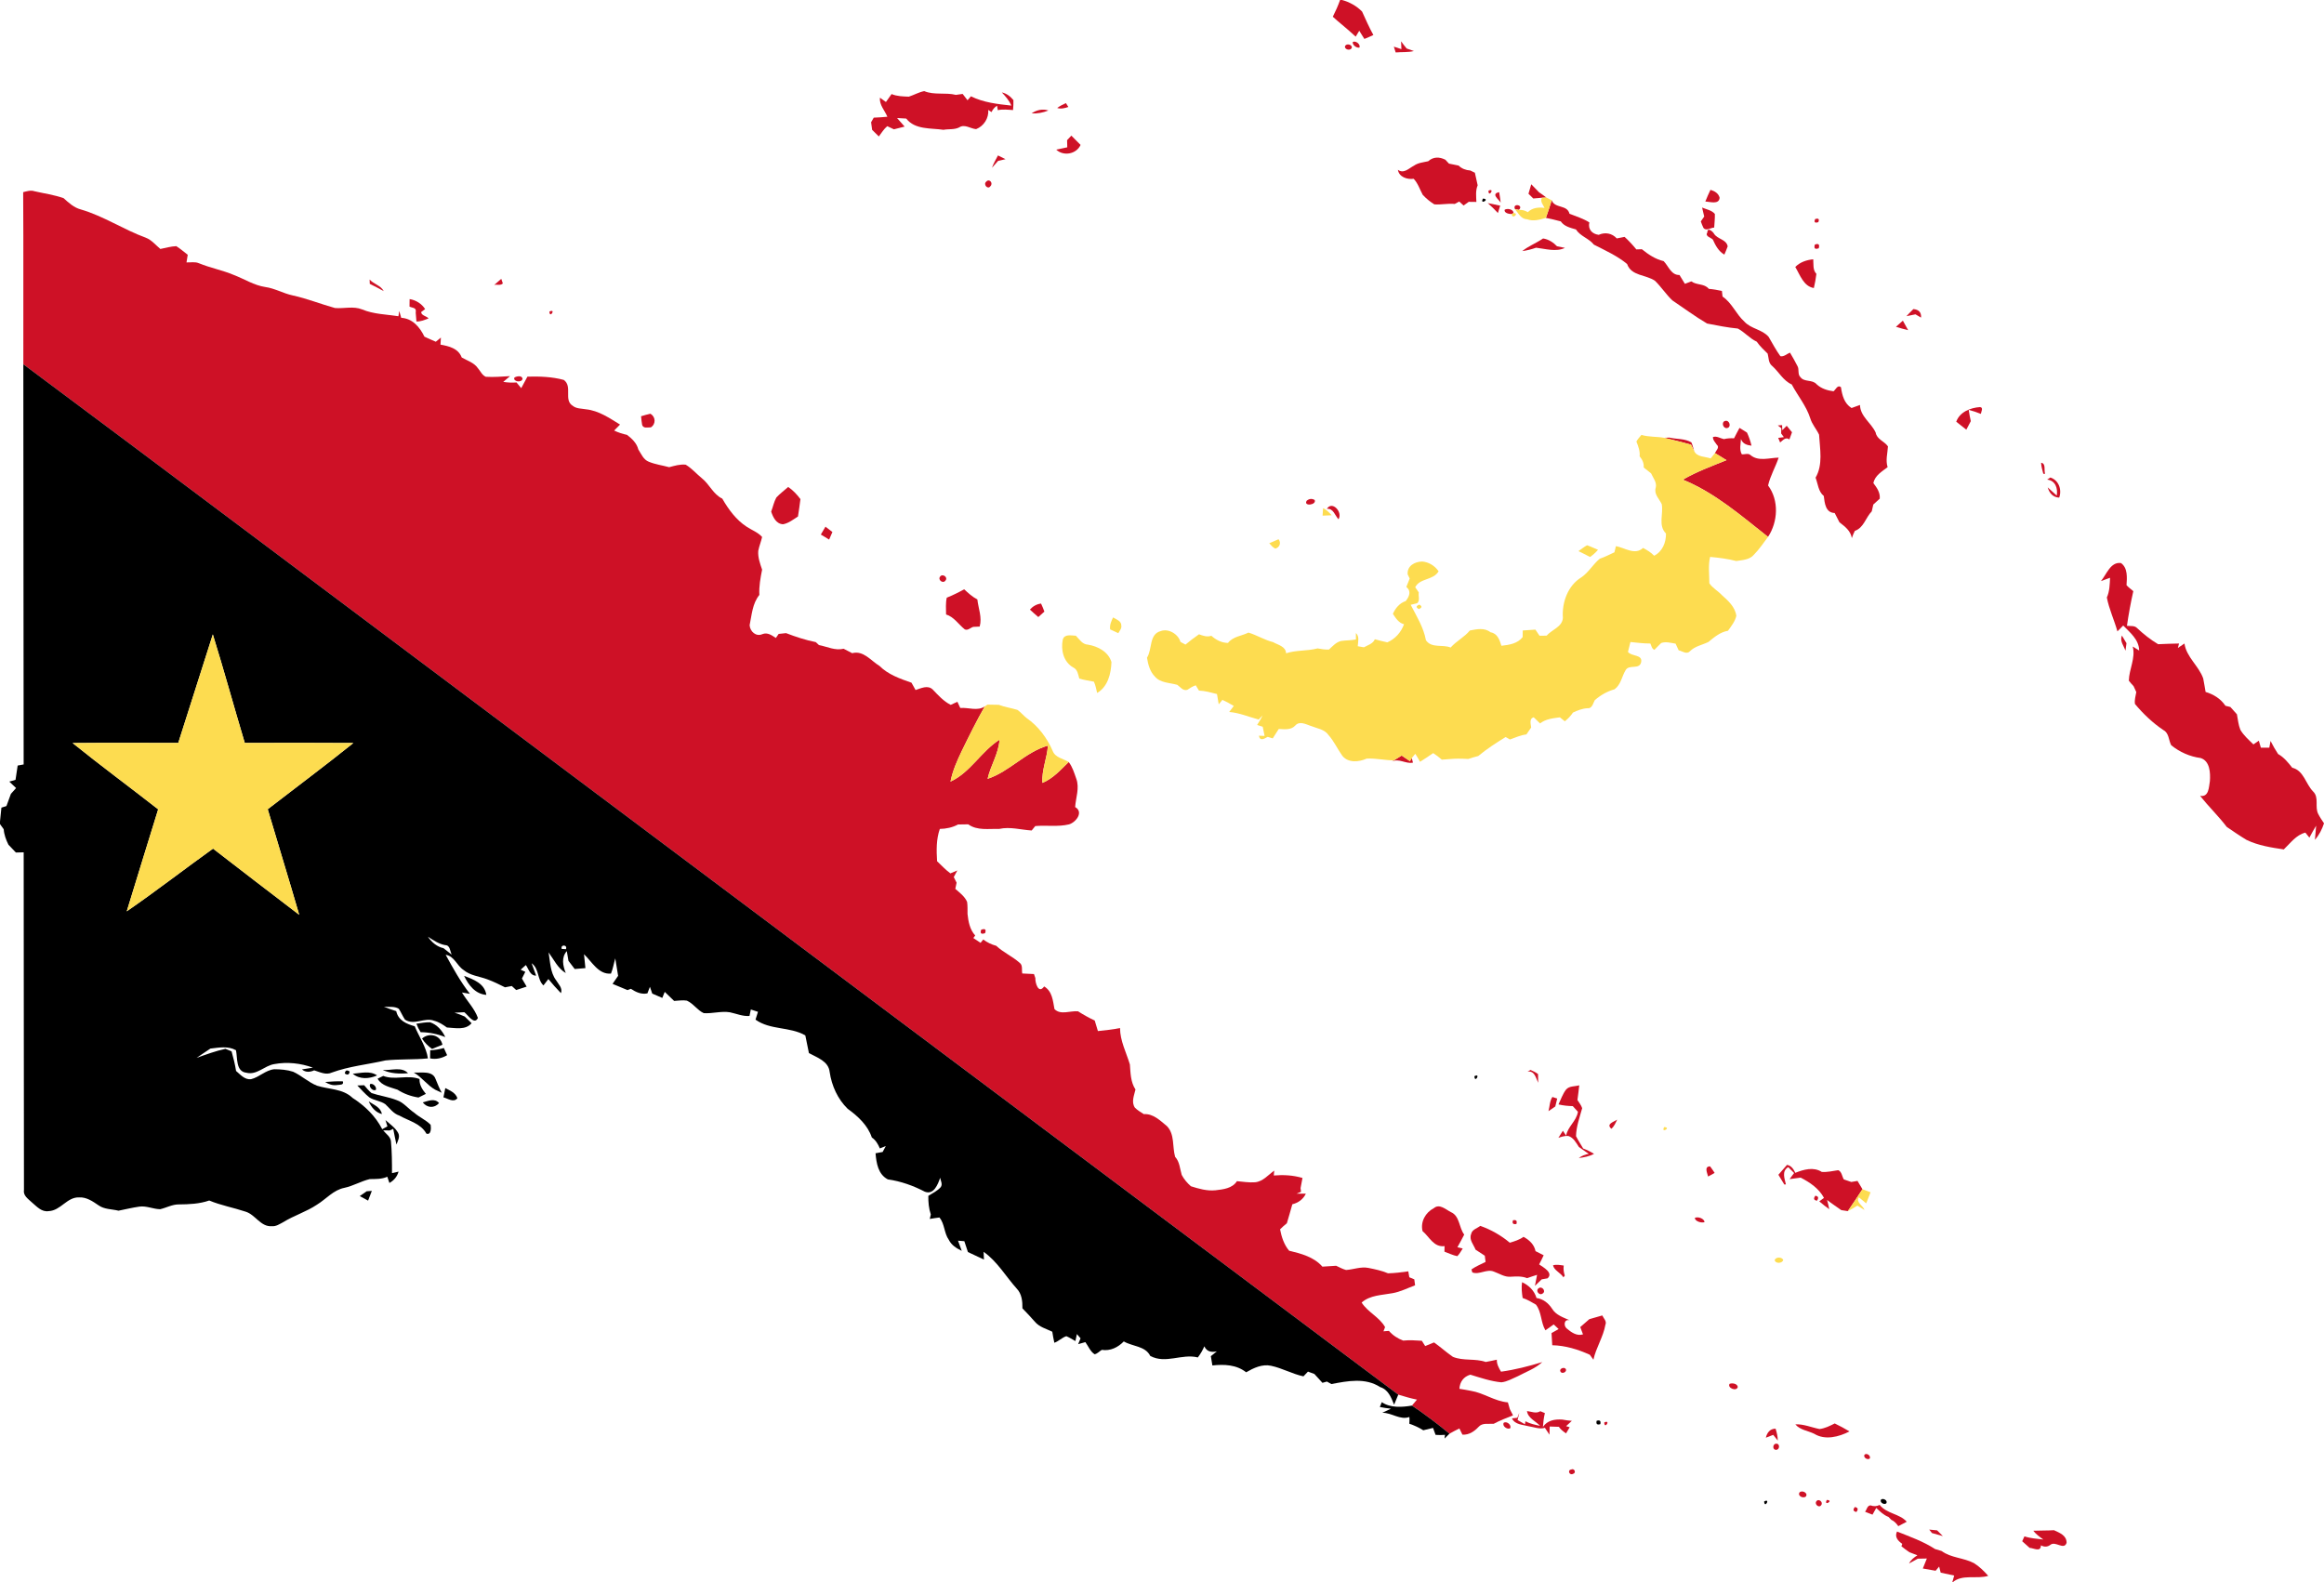 <?xml version="1.0" encoding="UTF-8" ?>
<!DOCTYPE svg PUBLIC "-//W3C//DTD SVG 1.1//EN" "http://www.w3.org/Graphics/SVG/1.1/DTD/svg11.dtd">
<svg width="1000pt" height="681pt" viewBox="0 0 1000 681" version="1.1" xmlns="http://www.w3.org/2000/svg">
<g id="#ce1126ff">
<path fill="#ce1126" opacity="1.00" d=" M 576.62 0.00 L 577.48 0.00 C 580.70 0.88 583.75 2.57 586.09 4.97 C 587.64 8.37 589.14 11.80 590.95 15.07 C 589.69 15.70 588.37 16.21 587.08 16.76 C 586.34 15.58 585.61 14.41 584.88 13.23 C 584.50 13.87 583.73 15.14 583.35 15.77 C 581.44 13.99 579.46 12.31 577.47 10.63 C 576.11 9.52 574.79 8.37 573.50 7.20 C 574.67 4.86 575.76 2.48 576.62 0.00 Z" />
<path fill="#ce1126" opacity="1.00" d=" M 582.09 18.07 C 583.37 17.37 585.51 19.09 584.98 20.47 C 583.76 20.77 581.84 19.37 582.09 18.07 Z" />
<path fill="#ce1126" opacity="1.00" d=" M 602.87 17.78 C 603.64 18.83 604.42 19.87 605.27 20.87 C 606.05 21.15 607.61 21.70 608.39 21.97 C 605.81 22.61 603.15 22.33 600.55 22.57 C 600.35 21.95 599.96 20.70 599.76 20.07 C 600.58 20.34 602.21 20.88 603.02 21.15 C 602.98 20.31 602.91 18.63 602.87 17.78 Z" />
<path fill="#ce1126" opacity="1.00" d=" M 578.71 20.11 C 578.94 18.62 581.53 18.92 581.70 20.31 C 581.54 21.90 578.80 21.61 578.71 20.11 Z" />
<path fill="#ce1126" opacity="1.00" d=" M 391.05 41.60 C 393.29 40.89 395.35 39.66 397.68 39.21 C 402.02 41.02 406.83 39.70 411.31 40.83 C 412.04 40.73 413.49 40.52 414.22 40.42 C 414.92 41.33 415.62 42.23 416.32 43.14 C 416.69 42.71 417.42 41.86 417.79 41.44 C 423.14 44.13 429.27 44.80 435.16 45.44 C 434.27 43.23 432.67 41.48 431.08 39.77 C 433.12 40.21 434.78 41.48 436.07 43.08 C 436.10 44.51 436.04 45.94 435.90 47.37 C 433.71 47.22 431.50 46.93 429.35 47.42 C 429.27 46.93 429.10 45.97 429.02 45.48 C 427.95 46.17 427.16 47.09 426.64 48.25 C 426.29 48.01 425.59 47.53 425.24 47.30 C 425.51 50.87 423.33 54.28 420.01 55.57 C 417.55 55.37 415.05 53.24 412.69 54.85 C 410.61 55.87 408.20 55.45 405.98 55.86 C 400.53 55.06 393.70 55.89 389.95 51.02 C 388.96 50.96 386.99 50.85 386.01 50.80 C 387.07 52.04 388.17 53.25 389.25 54.48 C 387.71 54.88 386.18 55.27 384.64 55.65 C 383.92 55.31 382.50 54.64 381.78 54.30 C 380.30 55.53 379.31 57.21 378.15 58.72 C 377.18 57.77 376.22 56.83 375.27 55.88 C 375.16 55.06 374.94 53.43 374.83 52.61 C 375.11 52.12 375.68 51.12 375.97 50.63 C 377.92 50.55 379.88 50.44 381.83 50.24 C 380.71 47.54 378.32 45.14 378.62 42.03 C 379.27 42.49 380.57 43.42 381.21 43.89 C 382.01 42.75 382.81 41.61 383.64 40.48 C 385.97 41.47 388.55 41.49 391.05 41.60 Z" />
<path fill="#ce1126" opacity="1.00" d=" M 454.90 46.47 C 456.05 45.61 457.34 44.97 458.65 44.37 C 458.92 44.79 459.45 45.62 459.71 46.03 C 458.15 46.57 456.53 46.98 454.90 46.47 Z" />
<path fill="#ce1126" opacity="1.00" d=" M 443.91 48.79 C 446.00 47.32 448.66 46.73 451.13 47.55 C 448.84 48.48 446.38 48.95 443.91 48.79 Z" />
<path fill="#ce1126" opacity="1.00" d=" M 459.16 60.32 C 459.61 59.84 460.53 58.86 460.99 58.37 C 462.28 59.72 463.62 61.04 464.96 62.36 C 463.18 66.35 457.62 67.35 454.49 64.40 C 456.05 64.03 457.65 63.70 459.24 63.39 C 459.22 62.62 459.18 61.09 459.16 60.32 Z" />
<path fill="#ce1126" opacity="1.00" d=" M 429.42 66.89 C 430.49 67.44 431.58 67.97 432.67 68.51 C 431.87 68.69 430.28 69.05 429.48 69.23 C 428.61 70.23 427.74 71.23 426.84 72.20 C 427.50 70.34 428.50 68.63 429.42 66.89 Z" />
<path fill="#ce1126" opacity="1.00" d=" M 614.54 69.39 C 616.75 67.40 619.36 67.45 621.92 68.73 C 622.31 69.15 623.09 69.99 623.48 70.41 C 624.86 70.67 626.24 70.95 627.63 71.25 C 628.99 72.60 630.75 73.24 632.66 73.37 C 633.15 73.61 634.14 74.09 634.63 74.33 C 635.00 76.14 635.41 77.95 635.83 79.75 C 634.86 82.03 635.19 84.51 635.28 86.90 C 634.46 86.89 632.81 86.87 631.98 86.86 C 631.43 87.25 630.32 88.04 629.77 88.44 C 629.30 88.01 628.37 87.16 627.90 86.73 C 627.41 86.99 626.44 87.51 625.95 87.77 C 623.01 87.45 620.08 88.19 617.17 87.94 C 615.33 86.80 613.64 85.41 612.18 83.82 C 610.92 81.50 610.15 78.89 608.29 76.94 C 605.49 77.32 602.00 76.20 601.50 73.07 C 604.05 74.92 606.22 72.42 608.41 71.30 C 610.20 70.02 612.45 69.87 614.54 69.39 Z" />
<path fill="#ce1126" opacity="1.00" d=" M 424.37 78.18 C 425.71 76.63 427.49 78.85 426.17 80.12 C 425.05 81.79 422.95 79.32 424.37 78.18 Z" />
<path fill="#ce1126" opacity="1.00" d=" M 657.69 83.38 C 658.06 82.01 658.46 80.65 658.89 79.30 C 660.00 80.43 661.10 81.59 662.22 82.73 C 663.29 83.45 664.34 84.20 665.37 85.00 C 664.90 85.02 663.95 85.07 663.48 85.09 C 662.55 85.17 660.69 85.33 659.76 85.41 C 659.05 84.74 658.36 84.07 657.69 83.38 Z" />
<path fill="#ce1126" opacity="1.00" d=" M 9.97 82.70 C 11.56 82.30 13.19 81.74 14.83 82.30 C 19.01 83.27 23.30 83.84 27.37 85.28 C 29.56 87.28 31.85 89.38 34.81 90.14 C 44.60 93.00 53.16 98.80 62.70 102.28 C 65.23 103.24 66.97 105.45 69.00 107.14 C 71.27 106.69 73.52 106.02 75.85 105.93 C 77.60 107.02 79.14 108.41 80.78 109.64 C 80.60 110.74 80.43 111.83 80.25 112.93 C 82.03 112.99 83.92 112.54 85.62 113.29 C 90.51 115.31 95.77 116.27 100.64 118.34 C 105.13 120.06 109.28 122.77 114.11 123.51 C 118.25 124.07 121.89 126.28 125.95 127.13 C 132.14 128.48 138.04 130.87 144.13 132.55 C 148.00 132.88 152.05 131.64 155.79 133.15 C 160.75 135.22 166.20 135.28 171.44 136.09 C 171.53 135.52 171.70 134.38 171.79 133.81 C 172.08 134.79 172.36 135.78 172.64 136.77 C 177.49 137.02 180.67 140.82 182.63 144.88 C 184.24 145.64 185.87 146.37 187.52 147.06 C 188.25 146.46 188.98 145.86 189.71 145.27 C 189.67 146.03 189.59 147.55 189.54 148.31 C 193.19 148.96 197.23 149.93 198.67 153.83 C 201.02 155.23 203.94 156.01 205.57 158.37 C 206.70 159.63 207.41 161.47 209.06 162.15 C 212.53 162.36 216.01 162.05 219.47 161.87 C 218.74 162.48 217.27 163.72 216.54 164.34 C 218.42 164.65 220.34 164.72 222.25 164.59 C 222.93 165.40 223.60 166.22 224.28 167.04 C 225.17 165.38 226.07 163.74 226.95 162.08 C 232.18 161.95 237.51 162.11 242.58 163.49 C 246.51 166.27 242.39 172.14 246.44 174.63 C 248.04 175.94 250.23 175.78 252.16 176.14 C 257.62 176.70 262.24 179.92 266.80 182.71 C 266.16 183.35 264.90 184.64 264.26 185.28 C 266.02 186.14 267.89 186.72 269.80 187.14 C 271.96 188.79 273.99 190.71 274.68 193.45 C 275.94 195.34 276.85 197.80 279.14 198.69 C 281.95 199.87 285.01 200.25 287.94 201.05 C 290.25 200.44 292.62 199.71 295.05 199.97 C 297.68 201.54 299.70 203.93 302.07 205.87 C 305.31 208.46 306.91 212.74 310.79 214.58 C 313.47 219.23 316.75 223.73 321.31 226.69 C 323.52 228.15 326.13 229.06 327.93 231.08 C 327.49 233.11 326.65 235.03 326.27 237.08 C 326.06 239.87 327.05 242.55 327.93 245.15 C 327.22 248.73 326.54 252.36 326.75 256.02 C 323.73 259.75 323.50 264.56 322.56 269.05 C 322.74 271.76 325.31 274.13 328.06 272.89 C 330.24 272.02 332.11 273.39 333.84 274.55 C 334.14 274.11 334.75 273.24 335.05 272.80 C 335.85 272.71 337.44 272.54 338.24 272.46 C 342.39 274.06 346.65 275.46 351.02 276.33 C 351.36 276.65 352.03 277.28 352.37 277.59 C 355.89 278.27 359.35 280.08 363.00 279.18 C 364.23 279.81 365.45 280.45 366.68 281.09 C 371.52 279.79 374.74 284.34 378.44 286.58 C 382.22 290.34 387.29 292.07 392.21 293.80 C 392.78 294.85 393.36 295.90 393.96 296.95 C 396.31 296.21 399.17 294.67 401.33 296.72 C 403.70 299.18 405.98 301.78 409.09 303.33 C 410.04 302.88 411.00 302.44 411.96 302.00 C 412.37 302.89 412.78 303.78 413.20 304.68 C 416.68 304.37 420.70 306.16 423.77 303.97 C 420.22 310.15 417.08 316.56 413.95 322.96 C 411.87 327.25 409.92 331.65 408.99 336.35 C 417.58 332.39 422.20 323.33 430.09 318.32 C 429.72 324.31 426.24 329.40 424.96 335.16 C 434.46 332.01 441.22 323.62 450.92 320.86 C 450.56 326.29 448.18 331.41 448.54 336.91 C 453.10 335.04 456.39 331.28 459.85 327.93 C 461.49 330.04 462.24 332.65 463.12 335.14 C 464.59 339.11 462.89 343.28 462.63 347.31 C 466.42 349.47 462.97 353.88 460.00 354.76 C 455.25 355.92 450.30 355.05 445.47 355.49 C 445.08 355.96 444.31 356.91 443.92 357.39 C 439.25 357.10 434.61 355.68 429.94 356.72 C 425.51 356.58 420.46 357.54 416.63 354.74 C 415.16 354.75 413.70 354.77 412.24 354.81 C 409.82 356.11 407.13 356.67 404.40 356.72 C 402.83 361.19 402.94 365.95 403.22 370.62 C 405.10 372.39 406.85 374.32 408.95 375.85 C 409.70 375.53 411.19 374.91 411.93 374.59 C 411.55 375.30 410.78 376.73 410.40 377.44 C 410.80 378.24 411.21 379.04 411.62 379.85 C 411.48 380.52 411.20 381.84 411.06 382.51 C 412.94 384.17 415.13 385.74 416.14 388.14 C 416.39 389.85 416.29 391.58 416.32 393.31 C 416.67 396.63 417.30 400.01 419.62 402.58 C 419.42 402.85 419.02 403.40 418.82 403.67 C 419.86 404.35 420.89 405.04 421.93 405.74 C 422.22 405.38 422.80 404.66 423.09 404.30 C 424.75 405.57 426.63 406.47 428.66 407.01 C 431.71 409.87 435.63 411.57 438.76 414.34 C 440.19 415.41 439.55 417.40 439.87 418.93 C 441.54 419.01 443.23 419.09 444.91 419.17 C 445.06 419.61 445.36 420.49 445.51 420.93 C 445.40 422.98 446.85 427.94 449.29 424.50 C 452.81 426.61 453.04 430.62 453.73 434.24 C 456.33 436.96 460.56 434.88 463.87 435.21 C 466.18 436.67 468.56 438.02 471.05 439.17 C 471.48 440.69 471.93 442.20 472.42 443.71 C 475.60 443.34 478.80 443.09 481.94 442.40 C 481.97 447.94 484.62 452.90 486.18 458.08 C 486.48 461.78 486.46 465.62 488.59 468.86 C 488.02 471.39 486.70 474.23 488.33 476.66 C 489.44 477.80 490.84 478.60 492.18 479.46 C 496.28 479.18 499.23 482.27 502.16 484.65 C 505.54 488.20 504.39 493.47 505.65 497.84 C 507.62 499.98 507.69 502.97 508.49 505.62 C 509.46 507.46 510.85 509.11 512.44 510.49 C 515.81 511.58 519.38 512.58 522.97 512.23 C 526.35 511.83 530.23 511.45 532.25 508.31 C 534.84 508.52 537.43 508.99 540.04 508.78 C 543.43 508.47 545.69 505.62 548.29 503.76 L 548.11 505.86 C 552.26 505.51 556.43 505.73 560.45 506.93 C 560.14 508.37 559.87 509.83 559.62 511.29 C 559.67 511.69 559.77 512.49 559.82 512.89 C 559.34 513.09 558.38 513.48 557.90 513.67 C 558.90 513.68 560.90 513.68 561.90 513.68 C 560.75 516.11 558.65 517.62 556.08 518.25 C 555.28 520.96 554.58 523.71 553.73 526.41 C 552.73 527.25 551.72 528.08 550.81 529.02 C 551.42 532.28 552.52 535.68 554.71 538.24 C 559.88 539.47 565.37 540.92 569.02 545.09 C 570.98 544.95 572.95 544.83 574.93 544.71 C 576.32 545.36 577.69 546.12 579.20 546.53 C 582.39 546.32 585.55 545.00 588.78 545.63 C 591.65 546.21 594.55 546.80 597.26 547.96 C 600.18 547.89 603.08 547.53 605.98 547.11 C 606.09 547.74 606.31 549.02 606.42 549.66 C 606.95 549.88 608.03 550.33 608.56 550.56 C 608.66 551.40 608.78 552.25 608.90 553.11 C 605.67 554.32 602.55 555.94 599.13 556.52 C 594.60 557.38 589.57 557.30 585.90 560.54 C 588.58 564.75 593.52 566.74 595.99 571.12 C 595.82 571.57 595.46 572.47 595.29 572.92 C 595.88 572.87 597.05 572.78 597.64 572.73 C 599.29 574.64 601.42 576.04 603.79 576.91 C 606.46 576.64 609.14 576.81 611.81 576.99 C 612.17 577.56 612.88 578.69 613.24 579.26 C 614.51 578.74 615.78 578.21 617.06 577.70 C 619.84 579.67 622.36 581.99 625.18 583.91 C 629.68 585.76 634.72 584.50 639.29 586.11 C 640.89 585.83 642.48 585.48 644.08 585.13 C 643.99 587.05 644.94 588.70 645.88 590.29 C 651.94 589.45 657.81 587.95 663.64 586.16 C 660.63 588.95 656.70 590.33 653.14 592.23 C 650.82 593.22 648.56 594.60 646.02 594.87 C 641.44 594.43 637.04 592.91 632.67 591.58 C 629.77 592.43 628.15 594.68 627.97 597.66 C 629.61 597.93 631.27 598.19 632.91 598.53 C 638.46 599.43 643.16 603.03 648.83 603.50 C 649.10 604.47 649.38 605.44 649.67 606.42 C 650.14 607.29 650.60 608.18 651.04 609.09 C 648.24 610.21 645.41 611.27 642.75 612.71 C 640.55 612.90 637.85 612.16 636.22 614.05 C 634.35 616.02 632.11 617.56 629.27 617.39 C 628.94 616.73 628.29 615.39 627.97 614.73 C 626.52 615.45 625.08 616.16 623.70 616.97 C 618.49 612.71 613.14 608.62 607.55 604.88 C 608.25 604.00 608.98 603.15 609.71 602.31 C 606.98 601.78 604.33 600.97 601.67 600.17 C 468.10 500.14 334.64 399.97 201.11 299.88 C 137.40 252.20 73.86 204.29 10.04 156.75 C 9.98 132.07 10.14 107.39 9.97 82.70 M 447.85 426.33 C 448.51 426.93 448.51 426.93 447.85 426.33 Z" />
<path fill="#ce1126" opacity="1.00" d=" M 640.48 82.05 C 643.51 80.69 640.42 85.39 640.48 82.05 Z" />
<path fill="#ce1126" opacity="1.00" d=" M 733.79 86.74 C 734.46 85.03 735.20 83.35 736.00 81.69 C 737.76 82.21 739.50 83.19 739.95 85.13 C 739.64 88.18 735.78 86.77 733.79 86.74 Z" />
<path fill="#ce1126" opacity="1.00" d=" M 645.74 87.18 C 644.76 85.67 641.45 83.41 645.07 82.70 C 645.32 84.18 645.56 85.68 645.74 87.18 Z" />
<path fill="#ce1126" opacity="1.00" d=" M 667.68 86.19 C 669.04 89.84 674.37 87.95 675.34 91.99 C 678.23 93.13 681.24 94.04 683.88 95.71 C 683.21 98.72 685.06 100.68 687.91 101.06 C 690.64 99.82 693.64 100.35 695.68 102.60 C 696.80 102.38 697.91 102.16 699.05 101.94 C 700.87 103.60 702.54 105.42 704.11 107.33 C 704.70 107.31 705.89 107.27 706.48 107.25 C 709.26 109.50 712.30 111.55 715.84 112.37 C 717.99 114.53 719.06 118.44 722.67 118.34 C 723.43 119.61 724.21 120.87 725.00 122.14 C 725.91 121.78 726.83 121.43 727.77 121.09 C 730.05 122.80 733.41 121.94 735.27 124.30 C 737.17 124.46 739.05 124.80 740.92 125.20 C 740.99 125.80 741.13 127.01 741.20 127.62 C 745.29 130.37 747.01 135.20 750.62 138.43 C 753.46 141.55 758.28 141.74 761.03 144.97 C 762.67 147.76 764.18 150.65 766.08 153.28 C 767.62 153.62 768.87 152.27 770.22 151.75 C 771.33 153.64 772.44 155.54 773.42 157.51 C 774.30 158.97 773.38 161.06 774.71 162.29 C 776.37 164.57 779.81 163.21 781.64 165.33 C 783.63 167.22 786.26 168.03 788.94 168.39 C 789.92 167.67 790.68 165.43 792.15 166.62 C 792.66 170.08 793.53 173.60 796.70 175.59 C 797.89 175.15 799.13 174.71 800.34 174.27 C 800.45 179.24 805.17 181.93 807.09 186.16 C 807.59 189.09 810.84 189.88 812.37 192.09 C 812.21 195.08 811.28 198.07 812.23 201.03 C 809.81 202.91 806.73 204.62 806.11 207.91 C 807.61 209.90 809.09 211.95 808.84 214.60 C 807.90 215.43 806.98 216.27 806.07 217.12 C 805.84 218.10 805.62 219.08 805.40 220.06 C 802.76 222.74 802.03 227.06 798.13 228.46 C 797.62 229.46 797.17 230.50 796.83 231.57 C 796.33 228.42 793.85 226.57 791.51 224.78 C 790.84 223.43 790.15 222.09 789.45 220.77 C 785.48 220.64 785.14 216.49 784.76 213.44 C 782.38 211.51 782.26 208.23 781.23 205.56 C 784.50 199.94 783.09 193.17 782.73 187.04 C 781.58 184.62 779.69 182.58 778.93 179.97 C 777.22 174.65 773.57 170.33 770.98 165.45 C 767.30 163.82 765.44 160.03 762.53 157.46 C 760.89 156.18 761.10 153.99 760.61 152.18 C 758.94 150.56 757.25 148.96 755.92 147.04 C 752.88 145.65 750.72 142.96 747.78 141.39 C 743.33 140.97 738.93 140.08 734.55 139.23 C 729.38 136.21 724.58 132.60 719.61 129.27 C 716.87 126.69 714.82 123.45 712.12 120.83 C 708.27 118.17 701.90 118.79 700.13 113.61 C 695.90 110.09 690.72 107.78 685.83 105.27 C 683.68 102.55 679.99 101.69 678.11 98.73 C 675.70 98.02 673.12 97.47 671.59 95.27 C 669.47 94.71 667.34 94.18 665.19 93.76 C 666.07 91.25 666.92 88.74 667.68 86.19 Z" />
<path fill="#ce1126" opacity="1.00" d=" M 640.16 87.40 C 641.95 87.73 643.72 88.12 645.52 88.50 C 645.19 89.56 644.85 90.61 644.54 91.67 C 643.16 90.16 641.69 88.74 640.16 87.40 Z" />
<path fill="#ce1126" opacity="1.00" d=" M 651.91 90.03 C 650.56 87.29 655.86 88.09 653.58 90.31 C 653.17 90.24 652.33 90.10 651.91 90.03 Z" />
<path fill="#ce1126" opacity="1.00" d=" M 647.44 90.27 C 648.58 89.52 651.29 90.05 651.24 91.66 L 650.56 92.07 C 649.48 92.19 647.11 91.71 647.44 90.27 Z" />
<path fill="#ce1126" opacity="1.00" d=" M 732.40 89.32 C 734.25 90.12 736.52 90.43 737.89 92.07 C 737.95 94.03 737.71 95.98 737.61 97.93 C 736.09 97.96 734.12 99.59 732.97 98.05 C 732.54 97.14 732.16 96.22 731.85 95.28 C 732.21 94.76 732.94 93.72 733.31 93.19 C 733.08 92.23 732.63 90.29 732.40 89.32 Z" />
<path fill="#ce1126" opacity="1.00" d=" M 781.04 94.28 C 782.49 93.81 782.95 94.25 782.41 95.60 C 780.93 96.09 780.48 95.65 781.04 94.28 Z" />
<path fill="#ce1126" opacity="1.00" d=" M 734.67 100.02 C 734.64 97.58 737.05 99.66 737.52 100.57 C 739.00 102.98 742.85 102.96 743.41 106.02 C 742.97 107.22 742.49 108.40 741.98 109.57 C 739.48 108.15 738.15 105.61 737.02 103.09 C 736.14 102.18 733.53 101.74 734.67 100.02 Z" />
<path fill="#ce1126" opacity="1.00" d=" M 655.02 108.05 C 657.75 105.86 661.09 104.60 663.98 102.62 C 666.32 102.97 668.34 104.30 669.97 105.97 C 670.82 106.15 672.54 106.50 673.39 106.67 C 669.58 108.53 664.98 107.06 660.96 106.60 C 659.03 107.28 657.05 107.80 655.02 108.05 Z" />
<path fill="#ce1126" opacity="1.00" d=" M 780.93 105.24 C 782.51 104.66 783.07 105.20 782.59 106.84 C 780.97 107.43 780.42 106.90 780.93 105.24 Z" />
<path fill="#ce1126" opacity="1.00" d=" M 783.26 111.26 C 783.77 111.86 783.77 111.86 783.26 111.26 Z" />
<path fill="#ce1126" opacity="1.00" d=" M 772.49 114.89 C 774.54 112.79 777.35 111.87 780.22 111.58 C 780.41 113.70 779.94 116.15 781.58 117.85 C 781.32 119.90 780.98 121.94 780.49 123.95 C 776.07 123.26 774.53 118.26 772.49 114.89 Z" />
<path fill="#ce1126" opacity="1.00" d=" M 159.05 120.29 C 160.84 122.29 163.80 122.78 165.13 125.28 C 163.13 124.22 161.16 123.12 159.11 122.16 C 159.10 121.69 159.06 120.75 159.05 120.29 Z" />
<path fill="#ce1126" opacity="1.00" d=" M 212.66 122.62 C 213.65 121.73 214.67 120.86 215.69 120.00 C 215.86 120.50 216.20 121.48 216.37 121.97 C 215.42 122.99 213.84 122.33 212.66 122.62 Z" />
<path fill="#ce1126" opacity="1.00" d=" M 176.25 128.71 C 178.93 129.10 181.53 130.77 182.93 133.02 C 182.50 133.34 181.64 133.98 181.21 134.30 C 181.32 135.85 183.54 135.98 184.41 137.03 C 182.73 137.68 181.03 138.42 179.19 138.36 C 179.11 137.08 178.99 135.84 178.88 134.58 L 178.93 133.91 C 179.07 132.33 177.21 132.48 176.21 131.94 C 176.22 131.13 176.24 129.52 176.25 128.71 Z" />
<path fill="#ce1126" opacity="1.00" d=" M 823.31 133.01 C 825.53 133.18 826.82 134.37 826.61 136.68 C 825.80 136.21 825.00 135.74 824.21 135.27 C 823.24 135.47 821.30 135.87 820.32 136.07 C 821.28 135.02 822.29 134.02 823.31 133.01 Z" />
<path fill="#ce1126" opacity="1.00" d=" M 236.42 134.06 C 239.48 132.65 236.44 137.36 236.42 134.06 Z" />
<path fill="#ce1126" opacity="1.00" d=" M 815.81 140.64 C 816.78 139.74 817.77 138.86 818.79 137.99 C 819.55 139.34 820.31 140.70 821.05 142.08 C 819.27 141.65 817.53 141.18 815.81 140.64 Z" />
<path fill="#ce1126" opacity="1.00" d=" M 221.35 162.47 C 222.30 161.89 224.52 161.44 224.85 162.93 C 224.67 164.89 220.56 164.24 221.35 162.47 Z" />
<path fill="#ce1126" opacity="1.00" d=" M 841.75 181.48 C 843.29 177.24 847.90 175.46 852.00 175.18 C 853.57 175.37 852.47 177.21 852.34 178.11 C 850.64 177.40 848.88 176.84 847.12 176.39 C 847.35 178.02 847.65 179.63 848.02 181.24 C 847.40 182.48 846.73 183.69 846.09 184.91 C 844.62 183.78 843.19 182.62 841.75 181.48 Z" />
<path fill="#ce1126" opacity="1.00" d=" M 275.85 179.13 C 277.19 178.75 278.51 178.31 279.88 178.04 C 282.14 179.37 282.31 182.46 280.06 183.91 C 278.75 183.88 276.84 184.51 276.31 182.86 C 276.10 181.62 275.95 180.38 275.85 179.13 Z" />
<path fill="#ce1126" opacity="1.00" d=" M 742.32 181.14 C 744.18 180.59 745.16 183.85 743.14 184.22 C 741.42 184.52 740.53 181.60 742.32 181.14 Z" />
<path fill="#ce1126" opacity="1.00" d=" M 764.98 183.07 C 765.45 183.04 766.37 182.98 766.83 182.95 L 766.91 185.13 C 767.39 184.66 768.34 183.71 768.81 183.23 C 769.56 184.16 770.32 185.09 771.09 186.02 C 770.71 187.05 770.33 188.08 769.96 189.11 C 768.32 187.86 767.10 189.57 765.97 190.41 C 765.76 189.92 765.35 188.93 765.15 188.44 C 765.76 188.36 766.98 188.20 767.58 188.12 L 766.41 186.53 C 766.43 185.97 766.48 184.85 766.50 184.29 C 766.12 183.99 765.36 183.38 764.98 183.07 Z" />
<path fill="#ce1126" opacity="1.00" d=" M 746.15 188.62 C 746.92 187.12 747.68 185.61 748.50 184.14 C 749.56 184.81 750.63 185.49 751.72 186.16 C 752.54 187.98 753.22 189.85 753.66 191.80 C 751.67 191.57 749.83 190.97 749.13 188.92 C 749.01 191.10 748.35 193.46 749.48 195.49 C 750.70 195.66 752.15 194.89 753.19 195.81 C 756.60 198.73 761.32 197.01 765.34 196.94 C 763.98 201.00 761.75 204.72 760.79 208.92 C 765.57 215.35 765.05 224.54 760.77 231.05 C 749.22 221.96 737.87 212.02 724.11 206.42 C 730.06 202.96 736.53 200.61 742.89 198.03 C 741.26 196.96 739.58 195.99 737.92 194.99 C 738.39 193.90 740.10 192.50 738.72 191.38 C 738.03 190.34 737.03 189.42 737.07 188.08 C 738.67 187.50 740.24 188.67 741.80 188.97 C 743.22 188.62 744.68 188.54 746.15 188.62 Z" />
<path fill="#ce1126" opacity="1.00" d=" M 716.03 188.40 C 716.61 188.38 717.79 188.34 718.37 188.32 C 721.49 189.06 724.91 188.65 727.80 190.39 C 728.33 191.56 728.57 192.82 728.98 194.04 C 728.51 193.15 728.06 192.26 727.63 191.36 C 723.78 190.29 719.91 189.31 716.03 188.40 Z" />
<path fill="#ce1126" opacity="1.00" d=" M 878.27 199.14 C 880.49 199.45 879.39 202.38 880.00 203.90 L 879.22 203.89 C 878.80 202.32 878.35 200.76 878.27 199.14 Z" />
<path fill="#ce1126" opacity="1.00" d=" M 882.26 205.49 C 885.88 206.64 887.29 210.73 886.06 214.15 C 883.37 214.04 881.81 212.17 881.11 209.74 C 882.43 210.89 883.67 212.12 885.00 213.27 C 885.54 210.16 884.44 206.78 880.88 206.40 C 881.22 206.17 881.92 205.72 882.26 205.49 Z" />
<path fill="#ce1126" opacity="1.00" d=" M 334.05 214.11 C 335.60 212.43 337.45 211.07 339.16 209.56 C 341.22 210.97 342.94 212.79 344.42 214.80 C 344.09 217.29 343.77 219.79 343.36 222.27 C 341.33 223.56 339.37 225.16 336.95 225.61 C 333.97 225.48 332.65 222.60 331.83 220.17 C 332.60 218.16 333.01 215.99 334.05 214.11 Z" />
<path fill="#ce1126" opacity="1.00" d=" M 562.25 215.50 C 563.33 214.59 564.47 214.47 565.68 215.15 C 566.69 217.33 560.72 218.07 562.25 215.50 Z" />
<path fill="#ce1126" opacity="1.00" d=" M 570.95 218.97 C 573.23 215.33 577.86 220.37 575.95 223.46 C 574.39 221.86 573.78 218.68 570.95 218.97 Z" />
<path fill="#ce1126" opacity="1.00" d=" M 353.20 230.04 C 353.86 228.91 354.52 227.78 355.19 226.65 C 356.17 227.43 357.17 228.20 358.18 228.95 C 357.70 230.03 357.23 231.11 356.77 232.20 C 355.59 231.45 354.40 230.73 353.20 230.04 Z" />
<path fill="#ce1126" opacity="1.00" d=" M 904.03 250.06 C 906.41 247.22 908.16 241.66 912.65 242.31 C 915.61 244.39 915.24 248.61 915.03 251.83 C 915.89 252.80 916.96 253.55 917.95 254.40 C 916.83 259.34 915.93 264.31 915.21 269.32 C 916.65 269.51 918.49 269.09 919.61 270.33 C 922.39 272.91 925.35 275.29 928.63 277.23 C 931.62 277.08 934.61 277.00 937.62 276.93 C 937.49 277.41 937.25 278.35 937.13 278.83 C 938.06 278.19 939.00 277.55 939.96 276.93 C 940.76 282.75 946.13 286.56 948.02 291.95 C 948.42 293.88 948.70 295.83 949.05 297.77 C 952.48 298.80 955.57 300.70 957.59 303.73 C 958.12 303.86 959.18 304.11 959.71 304.24 C 960.63 305.29 961.58 306.34 962.53 307.39 C 962.96 309.62 963.15 311.94 964.01 314.06 C 965.44 316.50 967.62 318.39 969.63 320.35 C 970.21 319.95 971.37 319.15 971.95 318.75 C 972.18 319.50 972.62 321.01 972.84 321.77 C 973.75 321.77 975.56 321.77 976.46 321.77 C 976.63 320.80 976.81 319.83 977.00 318.86 C 977.97 320.80 979.05 322.68 980.25 324.49 C 982.77 325.89 984.57 328.15 986.33 330.38 C 991.32 331.59 992.09 337.37 995.34 340.64 C 998.01 343.22 995.91 347.28 997.53 350.31 C 998.23 351.71 999.13 352.99 1000.00 354.30 L 1000.00 354.33 C 999.14 356.91 997.91 359.36 996.09 361.40 C 996.23 359.37 996.44 357.35 996.62 355.33 C 995.58 357.01 994.64 358.73 993.71 360.46 C 993.27 359.92 992.41 358.85 991.98 358.31 C 987.95 359.32 985.55 362.87 982.69 365.54 C 977.24 364.73 971.63 363.86 966.63 361.42 C 963.73 359.67 960.93 357.75 958.15 355.85 C 954.59 351.17 950.33 347.08 946.68 342.49 C 950.53 343.12 950.43 338.73 950.90 336.13 C 951.15 332.61 950.94 327.48 946.91 326.21 C 942.27 325.60 937.89 323.64 934.26 320.71 C 933.12 318.56 933.33 315.50 930.95 314.22 C 926.31 311.12 922.23 307.22 918.66 302.95 C 918.38 301.22 918.96 299.51 919.23 297.82 C 918.83 296.96 918.44 296.12 918.06 295.27 C 917.33 294.52 916.65 293.74 916.02 292.92 C 916.13 287.97 919.00 283.18 917.70 278.23 C 918.61 278.80 919.53 279.37 920.47 279.94 C 920.37 275.23 916.59 272.27 913.60 269.19 C 912.77 270.03 911.92 270.87 911.11 271.71 C 909.74 266.80 907.52 262.15 906.56 257.12 C 907.77 254.45 907.80 251.50 907.94 248.64 C 906.62 249.10 905.33 249.59 904.03 250.06 Z" />
<path fill="#ce1126" opacity="1.00" d=" M 404.51 248.15 C 405.52 246.66 408.07 248.40 406.82 249.84 C 405.79 251.34 403.43 249.55 404.51 248.15 Z" />
<path fill="#ce1126" opacity="1.00" d=" M 407.38 257.21 C 409.96 256.17 412.45 254.95 414.88 253.60 C 416.63 255.23 418.41 256.86 420.55 257.96 C 420.98 261.87 422.66 265.65 421.55 269.64 C 420.86 269.67 419.48 269.74 418.78 269.77 C 417.58 270.11 416.41 271.50 415.11 270.82 C 412.42 268.70 410.53 265.49 407.09 264.43 C 407.08 262.02 406.85 259.58 407.38 257.21 Z" />
<path fill="#ce1126" opacity="1.00" d=" M 443.16 262.33 C 444.43 260.91 446.05 259.97 447.96 259.74 C 448.45 260.88 449.01 262.01 449.39 263.20 C 448.54 264.01 447.67 264.79 446.78 265.54 C 445.54 264.50 444.33 263.43 443.16 262.33 Z" />
<path fill="#ce1126" opacity="1.00" d=" M 913.04 273.50 C 913.71 274.58 914.37 275.68 915.01 276.80 C 914.83 277.86 914.69 278.94 914.58 280.02 C 913.84 277.91 912.03 275.83 913.04 273.50 Z" />
<path fill="#ce1126" opacity="1.00" d=" M 603.13 325.15 C 604.33 325.93 605.52 326.73 606.70 327.57 C 606.89 327.23 607.28 326.56 607.47 326.23 C 607.60 326.72 607.86 327.70 607.99 328.19 C 604.83 328.85 601.98 326.16 598.80 327.77 L 599.79 327.21 C 600.91 326.54 602.01 325.83 603.13 325.15 Z" />
<path fill="#ce1126" opacity="1.00" d=" M 422.21 400.09 C 423.90 399.49 424.45 399.99 423.87 401.58 C 422.19 402.17 421.63 401.67 422.21 400.09 Z" />
<path fill="#ce1126" opacity="1.00" d=" M 657.30 461.16 C 657.72 460.91 658.15 460.67 658.59 460.44 C 659.67 460.99 660.86 461.41 661.81 462.23 C 661.86 463.47 661.88 464.71 661.87 465.96 C 660.82 463.82 660.36 460.72 657.30 461.16 Z" />
<path fill="#ce1126" opacity="1.00" d=" M 673.85 468.90 C 675.24 467.26 677.64 467.61 679.54 467.05 C 679.29 469.16 679.07 471.28 678.76 473.38 C 679.48 474.51 680.36 475.58 680.80 476.89 C 679.71 480.84 678.24 484.79 678.15 488.94 C 679.05 490.77 680.21 492.46 681.23 494.25 C 682.85 494.86 684.44 495.62 685.91 496.57 C 683.86 497.61 681.59 498.09 679.33 498.35 C 680.60 497.41 682.03 496.81 683.63 496.56 C 682.19 495.58 680.79 494.57 679.38 493.58 C 678.18 491.74 677.07 489.54 674.81 488.85 C 673.33 488.73 671.92 489.18 670.56 489.66 C 671.21 488.64 671.85 487.62 672.50 486.61 C 672.95 487.31 673.42 488.01 673.89 488.72 C 674.56 484.84 678.36 482.44 678.97 478.44 C 678.22 477.62 677.48 476.81 676.75 476.01 C 674.68 475.96 672.62 475.76 670.61 475.28 C 671.63 473.13 672.40 470.81 673.85 468.90 Z" />
<path fill="#ce1126" opacity="1.00" d=" M 666.29 478.18 C 666.84 476.14 666.79 473.87 667.98 472.07 C 668.50 472.24 669.54 472.58 670.06 472.75 C 669.77 473.88 669.50 475.02 669.23 476.16 C 668.24 476.83 667.26 477.50 666.29 478.18 Z" />
<path fill="#ce1126" opacity="1.00" d=" M 693.35 485.75 C 690.96 483.66 694.36 482.85 695.86 481.82 C 695.17 483.21 694.59 484.74 693.35 485.75 Z" />
<path fill="#ce1126" opacity="1.00" d=" M 768.94 501.29 C 770.78 501.60 771.75 503.13 772.51 504.71 C 776.13 503.28 780.32 502.06 783.89 504.32 C 786.28 504.51 788.62 503.91 790.98 503.58 C 792.53 504.22 792.59 506.25 793.38 507.55 C 794.44 507.90 795.52 508.27 796.60 508.65 C 797.26 508.54 798.60 508.31 799.27 508.20 C 799.99 509.37 800.69 510.55 801.40 511.76 C 799.35 514.94 797.24 518.08 795.10 521.19 C 794.39 521.09 792.99 520.87 792.29 520.77 C 790.26 519.30 788.15 517.95 786.19 516.39 C 786.54 517.71 786.84 519.03 787.12 520.38 C 785.64 519.30 784.20 518.19 782.82 517.00 C 783.33 516.63 784.34 515.87 784.84 515.49 C 782.68 511.45 778.78 508.83 774.82 506.78 C 773.22 506.97 771.64 507.19 770.06 507.42 C 770.71 506.55 771.32 505.65 772.00 504.80 C 771.37 504.16 770.09 502.90 769.46 502.26 C 766.58 503.99 767.87 507.08 768.46 509.69 C 768.29 509.70 767.95 509.73 767.78 509.74 C 766.95 508.32 766.11 506.93 765.23 505.55 C 766.49 504.16 767.73 502.74 768.94 501.29 Z" />
<path fill="#ce1126" opacity="1.00" d=" M 734.98 506.31 C 734.66 504.81 733.14 501.96 735.84 501.93 C 736.54 502.82 737.15 503.80 737.80 504.76 C 736.85 505.28 735.91 505.79 734.98 506.31 Z" />
<path fill="#ce1126" opacity="1.00" d=" M 781.13 514.57 C 782.45 514.78 782.68 515.49 781.82 516.71 C 780.46 516.49 780.23 515.78 781.13 514.57 Z" />
<path fill="#ce1126" opacity="1.00" d=" M 616.98 519.92 C 619.40 517.85 622.09 520.50 624.29 521.61 C 628.18 523.28 627.71 528.26 630.04 531.29 C 629.11 533.13 628.13 534.95 627.11 536.74 C 627.68 536.87 628.82 537.15 629.40 537.28 C 628.66 538.40 628.04 539.63 627.07 540.58 C 625.13 540.21 623.36 539.30 621.53 538.64 C 621.54 538.05 621.58 536.86 621.59 536.26 C 616.89 536.83 615.10 532.30 612.10 529.78 C 611.14 525.74 613.40 521.76 616.98 519.92 Z" />
<path fill="#ce1126" opacity="1.00" d=" M 729.25 524.13 C 730.56 523.42 733.31 524.35 733.46 525.92 C 732.16 526.42 729.39 525.63 729.25 524.13 Z" />
<path fill="#ce1126" opacity="1.00" d=" M 651.03 525.13 C 652.42 524.84 652.91 525.38 652.50 526.73 C 651.07 527.00 650.58 526.46 651.03 525.13 Z" />
<path fill="#ce1126" opacity="1.00" d=" M 633.02 531.07 C 633.38 529.11 635.60 528.63 636.96 527.54 C 641.60 529.19 645.89 531.63 649.66 534.79 C 651.71 534.17 653.80 533.55 655.56 532.26 C 658.03 533.60 660.15 535.54 660.73 538.42 C 661.89 539.01 663.05 539.60 664.23 540.19 C 663.62 541.53 662.97 542.84 662.28 544.13 C 664.06 545.36 668.54 547.76 665.90 550.12 C 665.27 550.23 664.01 550.45 663.38 550.56 C 662.41 551.50 661.44 552.43 660.47 553.36 C 660.70 552.17 661.16 549.81 661.39 548.62 C 659.93 549.06 658.52 549.54 657.10 550.04 C 654.80 549.11 652.35 549.31 649.95 549.43 C 647.38 549.62 645.18 548.07 642.86 547.25 C 639.78 545.91 636.58 548.73 633.53 547.58 C 633.44 547.25 633.25 546.60 633.16 546.28 C 635.05 544.97 637.18 544.09 639.23 543.05 C 639.15 542.39 638.98 541.06 638.90 540.39 C 637.56 539.53 636.24 538.64 634.92 537.78 C 634.09 535.61 632.03 533.51 633.02 531.07 Z" />
<path fill="#ce1126" opacity="1.00" d=" M 768.19 543.21 C 768.79 543.78 768.79 543.78 768.19 543.21 Z" />
<path fill="#ce1126" opacity="1.00" d=" M 668.25 544.51 C 669.77 544.08 671.32 544.41 672.86 544.62 C 672.67 546.09 672.85 547.55 673.32 548.95 C 673.17 549.14 672.87 549.50 672.72 549.69 C 671.54 547.71 668.74 546.76 668.25 544.51 Z" />
<path fill="#ce1126" opacity="1.00" d=" M 654.93 551.78 C 657.89 553.13 660.22 555.42 661.15 558.59 C 664.02 558.98 666.28 560.79 667.83 563.17 C 669.47 565.92 672.64 566.93 675.40 568.16 C 672.80 567.56 672.83 570.69 674.12 571.67 C 676.03 573.30 678.50 575.10 681.16 574.23 C 680.76 573.18 680.37 572.13 679.97 571.10 C 681.28 569.97 682.59 568.84 683.88 567.69 C 685.74 567.16 687.59 566.62 689.45 566.09 C 690.01 567.35 691.49 568.58 690.79 570.12 C 689.86 575.39 686.77 579.92 685.63 585.14 C 685.11 584.42 684.60 583.71 684.09 583.01 C 679.00 580.70 673.55 579.02 667.92 578.91 C 667.84 577.16 667.74 575.41 667.61 573.68 C 668.62 573.10 669.64 572.52 670.67 571.95 C 669.95 571.28 669.24 570.61 668.55 569.96 C 667.35 570.79 666.16 571.64 664.98 572.49 C 662.92 569.02 663.42 564.67 660.90 561.43 C 659.04 560.37 657.22 559.22 655.18 558.57 C 654.83 556.31 654.59 554.04 654.93 551.78 Z" />
<path fill="#ce1126" opacity="1.00" d=" M 662.11 554.36 C 663.52 553.32 665.40 555.69 663.78 556.66 C 662.32 557.75 660.53 555.35 662.11 554.36 Z" />
<path fill="#ce1126" opacity="1.00" d=" M 671.56 590.43 C 670.60 589.20 672.79 588.08 673.66 589.03 C 674.54 590.21 672.38 591.43 671.56 590.43 Z" />
<path fill="#ce1126" opacity="1.00" d=" M 744.22 595.53 C 745.36 595.06 747.53 595.40 747.76 596.85 C 747.26 598.98 743.13 597.29 744.22 595.53 Z" />
<path fill="#ce1126" opacity="1.00" d=" M 657.05 607.23 C 658.96 607.46 660.95 608.46 662.79 607.30 C 663.43 607.56 664.09 607.83 664.75 608.11 C 664.28 610.07 664.04 612.05 663.91 614.07 C 665.84 611.19 669.02 610.69 672.26 610.90 C 673.61 611.16 674.98 611.35 676.36 611.45 C 675.53 612.20 674.69 612.95 673.88 613.73 L 675.42 614.21 C 675.03 614.87 674.25 616.19 673.86 616.85 C 672.69 616.04 671.56 615.21 670.77 614.02 C 669.44 613.96 668.13 613.92 666.82 613.89 C 666.79 614.77 666.74 616.53 666.72 617.40 C 666.05 616.42 665.40 615.43 664.76 614.45 C 662.43 615.17 660.11 614.12 657.83 613.79 C 655.27 613.08 651.88 613.16 650.58 610.38 C 651.16 610.32 652.32 610.20 652.90 610.14 C 653.11 609.59 653.54 608.51 653.75 607.96 C 653.57 608.75 653.20 610.32 653.01 611.11 C 653.80 611.56 655.37 612.47 656.16 612.92 C 656.22 612.60 656.34 611.96 656.39 611.64 C 658.35 612.69 660.52 613.15 662.69 613.60 C 660.78 611.57 657.43 610.27 657.05 607.23 Z" />
<path fill="#ce1126" opacity="1.00" d=" M 647.07 612.24 C 648.38 611.49 650.47 613.20 649.84 614.63 C 648.58 615.37 646.17 613.63 647.07 612.24 Z" />
<path fill="#ce1126" opacity="1.00" d=" M 690.30 612.13 C 693.36 610.74 690.35 615.43 690.30 612.13 Z" />
<path fill="#ce1126" opacity="1.00" d=" M 696.30 612.18 C 696.74 612.86 696.74 612.86 696.30 612.18 Z" />
<path fill="#ce1126" opacity="1.00" d=" M 772.51 612.95 C 776.12 612.78 779.45 614.29 782.93 614.97 C 785.27 614.70 787.39 613.61 789.47 612.57 C 791.64 613.60 793.75 614.76 795.82 616.00 C 791.28 618.35 785.34 619.91 780.67 617.03 C 777.94 615.67 774.56 615.42 772.51 612.95 Z" />
<path fill="#ce1126" opacity="1.00" d=" M 677.28 615.17 C 677.81 615.79 677.81 615.79 677.28 615.17 Z" />
<path fill="#ce1126" opacity="1.00" d=" M 759.83 618.71 C 760.34 616.56 761.61 614.82 764.02 614.82 C 764.55 616.47 764.96 618.17 764.96 619.94 C 764.29 619.11 763.64 618.29 763.00 617.48 C 761.94 617.89 760.88 618.30 759.83 618.71 Z" />
<path fill="#ce1126" opacity="1.00" d=" M 726.21 620.27 C 726.86 620.76 726.86 620.76 726.21 620.27 Z" />
<path fill="#ce1126" opacity="1.00" d=" M 764.32 621.28 C 766.02 621.21 765.81 624.03 764.19 623.92 C 762.53 623.92 762.76 621.24 764.32 621.28 Z" />
<path fill="#ce1126" opacity="1.00" d=" M 802.27 626.03 C 803.20 625.08 805.13 626.47 804.55 627.66 C 803.60 628.46 801.63 627.22 802.27 626.03 Z" />
<path fill="#ce1126" opacity="1.00" d=" M 676.07 632.39 C 677.46 631.68 678.42 633.91 676.81 634.28 C 675.35 635.04 674.31 632.67 676.07 632.39 Z" />
<path fill="#ce1126" opacity="1.00" d=" M 767.30 640.28 C 767.85 640.85 767.85 640.85 767.30 640.28 Z" />
<path fill="#ce1126" opacity="1.00" d=" M 774.31 642.28 C 775.30 641.12 778.12 642.44 777.09 643.95 C 776.03 645.04 773.35 643.80 774.31 642.28 Z" />
<path fill="#ce1126" opacity="1.00" d=" M 786.06 645.49 C 789.37 645.63 784.53 648.44 786.06 645.49 Z" />
<path fill="#ce1126" opacity="1.00" d=" M 781.56 646.09 C 782.51 644.69 784.65 646.43 783.65 647.72 C 782.70 649.14 780.65 647.31 781.56 646.09 Z" />
<path fill="#ce1126" opacity="1.00" d=" M 798.15 648.53 C 799.49 648.82 799.70 649.53 798.78 650.67 C 797.41 650.37 797.20 649.66 798.15 648.53 Z" />
<path fill="#ce1126" opacity="1.00" d=" M 802.52 650.57 C 803.30 649.67 803.41 647.89 804.89 647.82 C 806.24 648.33 807.55 648.27 808.81 647.62 C 811.80 651.45 817.26 651.32 820.46 654.86 C 819.23 655.49 818.03 656.13 816.82 656.77 C 816.01 655.63 815.10 654.59 813.82 654.04 C 813.51 653.72 812.89 653.10 812.58 652.79 C 810.49 651.99 808.92 650.42 807.34 648.93 C 806.94 649.65 806.12 651.09 805.72 651.82 C 804.64 651.39 803.58 650.97 802.52 650.57 Z" />
<path fill="#ce1126" opacity="1.00" d=" M 830.13 658.24 C 831.25 658.34 832.38 658.45 833.53 658.57 C 834.34 659.38 835.16 660.21 835.99 661.05 C 834.41 660.62 832.86 660.17 831.30 659.73 C 831.01 659.35 830.42 658.61 830.13 658.24 Z" />
<path fill="#ce1126" opacity="1.00" d=" M 874.90 658.74 C 877.86 658.60 880.84 658.70 883.82 658.51 C 886.24 659.67 889.26 660.70 889.24 663.96 C 888.11 667.26 884.45 663.03 882.29 664.79 C 880.99 665.80 879.57 665.77 878.19 665.02 C 878.14 668.11 875.14 666.20 873.33 666.11 C 872.27 665.14 871.20 664.19 870.14 663.26 C 870.45 662.55 870.76 661.85 871.10 661.16 C 873.72 662.03 876.50 662.20 879.24 662.52 C 877.66 661.41 876.09 660.25 874.90 658.74 Z" />
<path fill="#ce1126" opacity="1.00" d=" M 816.27 659.08 C 821.83 661.30 827.58 663.32 832.62 666.61 C 833.55 666.88 834.49 667.16 835.44 667.46 C 839.57 670.49 844.98 670.33 849.42 672.70 C 851.75 674.15 853.69 676.12 855.53 678.15 C 850.46 679.70 844.38 677.26 840.12 681.00 L 840.04 681.00 C 840.30 680.00 840.58 679.00 840.87 678.02 C 838.92 677.63 836.99 677.19 835.06 676.78 C 834.82 675.90 834.60 675.03 834.40 674.16 C 834.02 674.61 833.26 675.51 832.88 675.96 C 831.05 675.61 829.20 675.28 827.38 674.99 C 827.95 673.55 828.53 672.12 829.11 670.69 C 827.80 670.71 826.50 670.74 825.21 670.77 C 823.96 671.47 822.71 672.17 821.45 672.83 C 822.23 671.28 823.59 670.22 825.04 669.31 C 823.89 668.87 822.74 668.42 821.61 667.99 C 820.42 667.18 819.28 666.33 818.17 665.44 C 818.26 665.18 818.43 664.65 818.52 664.39 C 816.69 663.08 815.13 661.46 816.27 659.08 Z" />
</g>
<g id="#000000ff">
<path fill="#000000" opacity="1.00" d=" M 638.13 85.45 C 641.45 85.69 636.49 88.36 638.13 85.45 Z" />
<path fill="#000000" opacity="1.00" d=" M 10.04 156.75 C 73.86 204.29 137.40 252.20 201.11 299.88 C 334.64 399.97 468.10 500.14 601.67 600.17 C 601.07 601.60 600.49 603.06 599.87 604.50 C 598.65 601.43 597.34 597.97 593.85 596.91 C 587.54 592.79 579.82 594.27 572.90 595.62 C 572.41 595.35 571.44 594.81 570.95 594.54 C 570.30 594.71 569.67 594.89 569.04 595.09 C 567.87 593.82 566.70 592.55 565.56 591.27 C 564.87 591.01 563.50 590.51 562.81 590.26 C 562.32 590.77 561.35 591.79 560.86 592.30 C 556.05 591.27 551.72 588.76 546.92 587.75 C 543.11 586.92 539.42 588.69 536.21 590.55 C 532.04 587.25 526.73 587.06 521.68 587.61 C 521.45 586.27 521.23 584.94 521.02 583.62 C 521.87 582.92 522.73 582.22 523.60 581.54 C 521.32 582.05 519.25 581.71 518.22 579.37 C 517.49 581.07 516.55 582.68 515.42 584.16 C 508.58 582.42 501.55 587.09 494.95 583.51 C 492.82 579.20 487.29 579.47 483.56 577.27 C 481.04 579.85 477.80 581.46 474.10 580.91 C 473.06 581.50 472.21 582.57 471.00 582.79 C 469.12 581.58 468.29 579.31 467.02 577.57 C 466.25 577.79 464.70 578.23 463.92 578.44 C 464.18 577.82 464.70 576.56 464.96 575.93 C 464.43 575.32 463.91 574.71 463.38 574.11 C 463.22 574.86 462.90 576.37 462.74 577.12 C 461.45 576.38 460.19 575.60 458.84 575.01 C 456.95 575.63 455.54 577.20 453.68 577.85 C 453.30 576.27 453.06 574.67 452.79 573.09 C 450.20 571.83 447.19 571.08 445.29 568.79 C 443.55 566.83 441.79 564.89 439.94 563.04 C 439.99 560.03 439.69 556.84 437.51 554.56 C 432.76 549.28 429.14 542.86 423.24 538.71 C 423.28 539.54 423.35 541.21 423.39 542.04 C 421.07 540.99 418.77 539.91 416.49 538.81 C 415.98 537.24 415.47 535.69 414.95 534.14 C 414.27 534.08 412.91 533.98 412.23 533.92 C 412.77 535.37 413.30 536.82 413.83 538.29 C 411.59 537.22 409.41 535.86 408.28 533.56 C 406.20 530.67 406.53 526.66 404.22 523.94 C 402.82 524.09 401.45 524.34 400.07 524.56 C 400.21 523.91 400.36 523.27 400.52 522.64 C 399.65 520.05 399.41 517.33 399.45 514.63 C 401.27 513.47 403.33 512.53 404.78 510.88 C 405.71 509.64 404.76 508.14 404.54 506.85 C 403.57 509.67 401.82 514.32 397.96 512.84 C 392.96 510.24 387.65 508.33 382.03 507.54 C 377.84 505.36 377.10 500.55 376.74 496.30 C 377.50 496.16 379.03 495.88 379.79 495.74 C 380.24 494.89 380.70 494.04 381.16 493.19 C 380.30 493.52 379.44 493.86 378.59 494.21 C 377.82 492.37 376.82 490.64 375.14 489.51 C 373.41 484.26 369.14 480.33 364.78 477.19 C 360.45 472.99 357.87 467.25 357.00 461.32 C 356.49 456.63 351.59 455.14 348.07 453.18 C 347.56 450.63 347.07 448.09 346.52 445.57 C 339.81 441.73 331.45 443.36 325.09 438.79 C 325.36 437.95 325.88 436.27 326.15 435.43 C 325.38 435.18 323.85 434.67 323.08 434.42 C 322.93 435.12 322.64 436.51 322.50 437.21 C 319.58 437.44 316.86 436.21 314.07 435.63 C 310.32 435.02 306.58 436.25 302.82 436.00 C 300.03 434.72 298.35 431.86 295.55 430.61 C 293.73 430.31 291.89 430.65 290.07 430.74 C 288.72 429.43 287.38 428.13 286.03 426.84 C 285.77 427.49 285.25 428.80 284.98 429.45 C 283.54 428.82 282.10 428.20 280.66 427.58 C 280.32 426.60 279.99 425.63 279.66 424.66 C 279.39 425.36 278.85 426.77 278.58 427.48 C 276.00 428.06 273.55 426.92 271.46 425.52 C 271.09 425.66 270.37 425.94 270.01 426.08 C 267.86 425.19 265.71 424.33 263.58 423.40 C 264.37 422.24 265.17 421.09 265.97 419.94 C 265.53 417.44 265.13 414.93 264.75 412.43 C 264.11 414.60 263.76 416.88 262.89 418.98 C 257.52 419.46 254.67 413.81 251.29 410.64 C 251.47 412.63 251.69 414.63 251.90 416.62 C 250.36 416.75 248.82 416.87 247.29 417.01 C 246.39 415.82 245.50 414.64 244.60 413.47 C 244.42 412.43 244.06 410.34 243.89 409.30 C 241.45 412.09 242.21 415.58 243.44 418.74 C 239.99 416.69 238.33 412.93 236.04 409.84 C 236.77 413.88 236.71 418.38 239.28 421.83 C 240.29 423.56 242.17 425.14 241.38 427.40 C 239.47 425.46 237.69 423.41 235.96 421.32 C 235.43 422.01 234.37 423.38 233.84 424.07 C 231.07 421.46 232.07 416.87 228.75 414.53 C 229.36 416.31 230.04 418.07 230.69 419.85 C 228.05 419.93 227.51 416.99 226.27 415.30 C 225.52 415.96 224.77 416.63 224.03 417.30 C 224.53 417.53 225.54 417.99 226.04 418.22 C 225.55 419.17 225.07 420.13 224.58 421.10 C 225.26 422.25 225.93 423.41 226.61 424.58 C 225.10 425.06 223.61 425.56 222.12 426.05 C 221.64 425.62 220.69 424.75 220.22 424.32 C 219.49 424.46 218.03 424.74 217.30 424.88 C 214.80 423.62 212.29 422.39 209.66 421.43 C 206.23 420.14 202.35 419.86 199.45 417.41 C 196.57 415.54 195.52 411.45 191.77 410.89 C 194.93 416.66 198.14 422.48 202.20 427.68 C 201.34 427.54 199.64 427.25 198.78 427.11 C 200.96 430.82 204.18 433.96 205.64 438.06 C 204.12 441.33 201.37 436.74 199.79 435.60 C 198.73 435.65 196.63 435.75 195.57 435.80 C 197.07 436.26 198.54 436.81 199.98 437.47 C 200.96 438.42 201.95 439.36 202.93 440.33 C 200.22 443.46 195.89 442.34 192.30 442.17 C 190.63 440.97 188.88 439.80 186.86 439.29 C 182.69 437.64 178.27 441.46 174.26 438.79 C 173.25 437.29 172.58 435.60 171.59 434.10 C 169.71 432.94 167.28 433.44 165.19 433.22 C 166.92 433.95 168.71 434.55 170.50 435.14 C 171.34 439.11 174.91 440.67 178.45 441.64 C 180.34 446.25 183.39 450.45 184.13 455.47 C 178.06 456.07 171.93 455.71 165.87 456.34 C 158.18 458.09 150.26 458.84 142.81 461.56 C 140.23 462.77 137.65 461.35 135.19 460.61 C 133.43 461.41 131.47 461.58 129.93 460.21 C 131.50 459.96 133.08 459.71 134.66 459.46 C 129.39 457.53 123.56 456.89 118.04 457.92 C 113.82 458.58 110.53 462.78 106.03 461.64 C 101.40 461.14 102.25 455.30 101.54 451.96 C 98.11 450.03 94.23 450.83 90.54 451.24 C 88.57 452.59 86.54 453.86 84.59 455.25 C 88.68 453.79 92.76 452.28 97.01 451.36 C 97.67 451.63 98.98 452.17 99.64 452.44 C 100.44 455.22 101.13 458.02 101.58 460.88 C 103.43 462.44 105.29 464.73 107.99 464.43 C 111.55 463.58 114.28 460.51 118.00 460.14 C 120.73 460.15 123.51 460.36 126.12 461.21 C 129.75 462.86 132.69 465.76 136.42 467.22 C 141.52 468.85 147.53 468.46 151.64 472.43 C 156.95 475.84 161.57 480.27 164.47 485.94 C 165.21 485.53 165.96 485.12 166.70 484.71 C 166.49 484.04 166.08 482.69 165.87 482.02 C 167.78 483.74 170.06 485.25 171.33 487.56 C 172.22 489.23 171.19 490.97 170.58 492.54 C 170.07 490.29 169.66 488.03 169.20 485.78 L 168.40 486.18 L 167.68 486.48 C 166.98 486.47 165.57 486.45 164.87 486.44 C 166.02 487.92 168.03 489.10 168.23 491.14 C 168.64 495.69 168.69 500.28 168.67 504.85 C 169.38 504.69 170.79 504.36 171.49 504.19 C 170.91 506.36 169.50 508.00 167.56 509.08 C 167.34 508.41 166.89 507.07 166.66 506.40 C 164.27 507.48 161.68 507.37 159.13 507.41 C 155.37 508.29 151.99 510.36 148.20 511.17 C 143.47 512.09 140.32 516.02 136.37 518.43 C 131.84 521.48 126.53 523.06 121.90 525.93 C 120.36 526.73 118.80 527.85 116.98 527.68 C 112.13 528.05 109.91 522.70 105.66 521.42 C 100.49 519.70 95.08 518.73 90.03 516.63 C 85.82 518.09 81.35 518.28 76.93 518.31 C 74.11 518.29 71.61 519.74 68.93 520.37 C 65.90 520.33 63.01 518.83 59.96 519.26 C 56.95 519.68 53.99 520.42 51.00 521.01 C 48.12 520.30 44.89 520.48 42.39 518.69 C 39.90 516.99 37.20 515.10 34.03 515.29 C 28.85 515.08 26.10 520.98 20.98 521.19 C 17.90 521.70 15.77 519.16 13.66 517.39 C 12.11 515.92 9.88 514.53 10.31 512.04 C 10.22 463.63 10.26 415.21 10.19 366.79 C 9.07 366.81 7.95 366.84 6.83 366.87 C 5.76 365.74 4.70 364.62 3.63 363.51 C 2.60 361.41 1.76 359.21 1.60 356.86 C 1.07 356.11 0.54 355.37 0.00 354.64 L 0.00 353.53 C 0.20 351.54 0.43 349.55 0.61 347.56 C 1.15 347.39 2.23 347.05 2.77 346.88 C 3.40 345.12 4.06 343.38 4.69 341.63 C 5.43 340.79 6.18 339.96 6.92 339.13 C 5.94 338.20 4.97 337.29 4.00 336.36 C 4.67 336.17 6.01 335.79 6.68 335.60 C 6.99 333.54 7.30 331.49 7.60 329.45 C 8.24 329.33 9.53 329.09 10.18 328.97 C 10.15 271.56 10.04 214.16 10.04 156.75 M 76.70 319.72 C 61.55 319.69 46.40 319.61 31.24 319.76 C 43.32 329.51 55.83 338.72 68.06 348.29 C 63.55 362.92 59.00 377.53 54.54 392.18 C 67.14 383.50 79.23 374.10 91.66 365.19 C 104.01 374.70 116.34 384.25 128.75 393.68 C 124.35 378.50 119.68 363.40 115.20 348.24 C 127.49 338.75 139.94 329.46 152.05 319.75 C 136.48 319.62 120.90 319.68 105.33 319.72 C 100.67 304.17 96.39 288.51 91.58 273.01 C 86.60 288.57 81.69 304.16 76.70 319.72 M 184.12 403.10 C 185.74 405.47 187.96 407.41 190.83 408.04 C 192.02 408.97 193.20 409.90 194.40 410.84 C 193.60 409.43 193.77 406.73 191.57 406.73 C 188.78 406.23 186.45 404.60 184.12 403.10 M 241.71 408.37 C 242.16 408.40 243.05 408.45 243.50 408.48 C 244.37 406.51 241.05 406.31 241.71 408.37 Z" />
<path fill="#000000" opacity="1.00" d=" M 199.70 419.96 C 203.75 421.48 208.53 423.23 209.27 428.14 C 204.51 427.76 201.60 423.94 199.70 419.96 Z" />
<path fill="#000000" opacity="1.00" d=" M 179.18 440.55 C 181.12 440.27 183.07 439.88 185.04 439.92 C 188.06 440.92 190.29 443.49 191.60 446.30 C 188.20 444.94 184.65 444.23 180.99 444.19 C 180.26 443.04 179.65 441.83 179.18 440.55 Z" />
<path fill="#000000" opacity="1.00" d=" M 181.60 446.92 C 184.68 444.22 189.48 445.37 190.38 449.60 C 188.89 450.21 187.39 450.80 185.89 451.39 C 184.20 450.16 182.70 448.70 181.60 446.92 Z" />
<path fill="#000000" opacity="1.00" d=" M 185.12 451.98 C 187.11 451.88 189.08 451.56 190.99 451.00 C 191.46 452.03 191.93 453.06 192.39 454.09 C 190.16 455.42 187.62 455.99 185.06 455.47 C 185.07 454.60 185.10 452.86 185.12 451.98 Z" />
<path fill="#000000" opacity="1.00" d=" M 164.68 460.45 C 168.19 460.75 172.89 458.90 175.57 461.85 C 171.89 462.18 168.08 462.02 164.68 460.45 Z" />
<path fill="#000000" opacity="1.00" d=" M 148.37 461.96 C 148.57 460.56 149.26 460.29 150.45 461.14 C 150.25 462.52 149.56 462.79 148.37 461.96 Z" />
<path fill="#000000" opacity="1.00" d=" M 178.03 461.56 C 181.13 461.78 186.16 460.57 187.45 464.41 C 188.26 466.38 189.04 468.37 190.07 470.25 C 189.12 469.83 188.18 469.39 187.25 468.94 C 183.77 466.97 181.51 463.52 178.03 461.56 Z" />
<path fill="#000000" opacity="1.00" d=" M 151.79 462.08 C 155.23 461.81 159.18 460.65 162.26 462.80 C 158.85 464.32 154.78 464.59 151.79 462.08 Z" />
<path fill="#000000" opacity="1.00" d=" M 162.47 464.21 C 163.08 463.91 164.29 463.31 164.90 463.01 C 169.87 464.97 175.42 462.40 180.52 464.35 C 180.39 466.86 181.73 468.88 183.25 470.74 C 182.19 471.25 181.13 471.78 180.08 472.31 C 176.85 471.81 173.79 470.71 171.04 468.94 C 167.95 467.83 164.29 467.34 162.47 464.21 Z" />
<path fill="#000000" opacity="1.00" d=" M 634.42 463.14 C 637.34 461.56 634.56 466.47 634.42 463.14 Z" />
<path fill="#000000" opacity="1.00" d=" M 139.91 465.62 C 142.45 465.44 144.99 465.24 147.53 465.35 C 148.10 467.06 146.15 466.75 145.07 466.93 C 143.21 467.23 141.44 466.63 139.91 465.62 Z" />
<path fill="#000000" opacity="1.00" d=" M 159.23 466.53 C 160.47 466.00 162.22 467.76 161.73 469.02 C 160.44 469.73 158.64 467.79 159.23 466.53 Z" />
<path fill="#000000" opacity="1.00" d=" M 153.75 467.13 C 154.49 467.10 155.97 467.05 156.70 467.02 C 157.72 468.18 158.66 469.44 159.89 470.41 C 163.41 471.58 167.15 472.04 170.63 473.41 C 173.70 474.39 175.64 477.16 178.27 478.88 C 180.45 480.82 183.29 481.95 185.30 484.06 C 185.51 485.38 185.60 488.57 183.47 487.85 C 181.09 483.48 175.91 482.38 171.87 480.09 C 169.25 479.26 167.72 476.93 165.79 475.17 C 163.74 473.74 161.06 473.60 158.95 472.27 C 157.04 470.75 155.44 468.88 153.75 467.13 Z" />
<path fill="#000000" opacity="1.00" d=" M 191.61 468.25 C 193.61 469.29 196.04 470.25 196.81 472.60 C 195.21 474.65 192.71 472.73 190.81 472.23 C 191.07 470.90 191.33 469.57 191.61 468.25 Z" />
<path fill="#000000" opacity="1.00" d=" M 181.91 474.41 C 184.22 473.79 187.05 472.46 188.92 474.71 C 186.86 477.04 183.77 476.80 181.91 474.41 Z" />
<path fill="#000000" opacity="1.00" d=" M 158.67 473.99 C 160.82 475.46 163.83 476.51 164.32 479.43 C 161.58 478.70 159.75 476.48 158.67 473.99 Z" />
<path fill="#000000" opacity="1.00" d=" M 157.79 512.65 C 158.34 512.61 159.45 512.53 160.00 512.49 C 159.45 513.88 158.91 515.27 158.39 516.67 C 157.19 515.98 156.00 515.38 154.79 514.73 C 155.79 514.03 156.79 513.34 157.79 512.65 Z" />
<path fill="#000000" opacity="1.00" d=" M 659.20 520.29 C 659.81 520.72 659.81 520.72 659.20 520.29 Z" />
<path fill="#000000" opacity="1.00" d=" M 480.25 586.29 C 480.83 586.80 480.83 586.80 480.25 586.29 Z" />
<path fill="#000000" opacity="1.00" d=" M 729.23 594.28 C 729.81 594.75 729.81 594.75 729.23 594.28 Z" />
<path fill="#000000" opacity="1.00" d=" M 593.74 605.49 C 594.01 604.79 594.28 604.10 594.57 603.41 C 598.32 605.96 603.27 605.60 607.55 604.88 C 613.14 608.62 618.49 612.71 623.70 616.97 C 623.17 617.49 622.11 618.54 621.58 619.06 C 621.63 618.66 621.73 617.87 621.78 617.47 C 620.41 617.59 619.06 617.59 617.72 617.48 C 617.44 616.73 616.89 615.24 616.62 614.49 C 615.21 614.82 613.82 615.17 612.43 615.50 C 610.54 614.33 608.53 613.38 606.43 612.70 C 606.44 611.72 606.57 610.75 606.43 609.79 C 602.45 611.26 598.82 607.89 594.78 607.98 C 595.71 607.54 597.58 606.66 598.52 606.22 C 596.91 606.05 595.31 605.81 593.74 605.49 Z" />
<path fill="#000000" opacity="1.00" d=" M 655.30 609.23 C 655.78 609.79 655.78 609.79 655.30 609.23 Z" />
<path fill="#000000" opacity="1.00" d=" M 687.03 611.43 C 688.39 610.98 688.92 611.46 688.60 612.87 C 687.22 613.30 686.69 612.82 687.03 611.43 Z" />
<path fill="#000000" opacity="1.00" d=" M 806.16 627.27 C 806.71 627.75 806.71 627.75 806.16 627.27 Z" />
<path fill="#000000" opacity="1.00" d=" M 809.39 645.33 C 810.31 644.56 812.39 645.71 811.68 646.93 C 810.73 647.77 808.67 646.52 809.39 645.33 Z" />
<path fill="#000000" opacity="1.00" d=" M 759.10 646.13 C 762.04 644.58 759.25 649.45 759.10 646.13 Z" />
</g>
<g id="#fddc50ff">
<path fill="#fddc50" opacity="1.00" d=" M 663.48 85.09 C 663.95 85.07 664.90 85.02 665.37 85.00 C 665.95 85.30 667.10 85.89 667.68 86.19 C 666.92 88.74 666.07 91.25 665.19 93.76 C 662.58 94.54 659.79 95.35 657.13 94.37 C 654.47 94.30 653.37 91.78 651.91 90.03 C 652.33 90.10 653.17 90.24 653.58 90.31 C 654.95 90.24 656.23 90.57 657.41 91.31 C 659.38 89.37 661.98 89.11 664.61 89.48 C 663.95 88.09 662.61 86.71 663.48 85.09 Z" />
<path fill="#fddc50" opacity="1.00" d=" M 650.56 92.07 L 651.24 91.66 C 654.03 91.91 650.36 94.57 650.56 92.07 Z" />
<path fill="#fddc50" opacity="1.00" d=" M 706.29 187.16 C 709.46 188.11 712.80 187.83 716.03 188.40 C 719.91 189.31 723.78 190.29 727.63 191.36 C 728.06 192.26 728.51 193.15 728.98 194.04 C 730.15 196.80 733.69 196.40 736.08 197.29 C 736.68 196.52 737.29 195.75 737.92 194.99 C 739.58 195.99 741.26 196.96 742.89 198.03 C 736.53 200.61 730.06 202.96 724.11 206.42 C 737.87 212.02 749.22 221.96 760.77 231.05 C 758.77 233.64 756.99 236.42 754.67 238.74 C 752.85 240.93 749.69 241.01 747.11 241.43 C 743.42 240.48 739.64 240.00 735.85 239.66 C 734.96 243.33 735.53 247.24 735.52 250.99 C 736.83 253.03 739.21 254.25 740.86 256.06 C 743.58 258.45 746.66 261.25 747.13 265.04 C 746.55 267.48 744.95 269.46 743.53 271.45 C 740.21 272.00 737.63 274.19 735.13 276.26 C 732.45 277.58 729.32 278.06 727.15 280.27 C 725.76 281.77 723.89 280.18 722.32 279.86 C 721.87 278.90 721.43 277.94 720.99 276.99 C 718.95 276.67 716.80 276.00 714.79 276.72 C 713.75 277.65 712.88 278.72 711.87 279.66 C 710.75 279.19 710.60 277.89 710.14 276.93 C 707.26 276.95 704.41 276.56 701.56 276.29 C 701.19 277.70 700.84 279.11 700.50 280.53 C 702.04 282.61 706.86 281.54 706.17 284.95 C 705.48 288.31 700.98 285.80 699.52 288.35 C 697.83 291.10 697.53 294.56 694.74 296.62 C 691.56 297.51 688.67 299.17 686.20 301.34 C 685.45 302.69 685.09 305.04 683.03 304.78 C 680.83 304.91 678.79 305.73 676.83 306.64 C 675.88 308.09 674.69 309.34 673.33 310.40 C 672.80 309.97 671.74 309.12 671.21 308.70 C 668.23 309.11 665.13 309.38 662.68 311.32 C 661.76 310.44 660.87 309.54 659.94 308.69 C 657.89 309.28 658.71 311.61 658.84 313.09 C 658.16 314.08 657.48 315.06 656.81 316.05 C 654.33 316.36 652.05 317.39 649.72 318.23 C 649.26 317.96 648.34 317.44 647.87 317.17 C 643.81 319.68 639.76 322.28 636.09 325.34 C 634.63 325.70 633.21 326.14 631.80 326.62 C 630.33 326.54 628.87 326.48 627.42 326.48 C 625.07 326.47 622.74 326.81 620.41 326.91 C 619.24 325.87 617.98 324.94 616.69 324.09 C 614.85 325.41 612.93 326.61 611.03 327.84 C 610.39 326.65 609.71 325.50 608.99 324.39 C 608.61 324.85 607.85 325.77 607.47 326.23 C 607.28 326.56 606.89 327.23 606.70 327.57 C 605.52 326.73 604.33 325.93 603.13 325.15 C 602.01 325.83 600.91 326.54 599.79 327.21 C 595.86 327.21 591.99 326.24 588.07 326.46 C 584.74 327.95 580.08 328.42 577.58 325.22 C 575.52 322.36 574.07 319.07 571.72 316.41 C 569.97 313.80 566.64 313.46 563.95 312.37 C 561.82 311.66 559.16 310.14 557.32 312.25 C 555.48 314.26 552.68 313.81 550.24 313.70 C 549.38 315.05 548.51 316.40 547.65 317.76 C 546.92 317.54 546.19 317.32 545.47 317.10 C 544.05 317.87 542.18 319.15 541.69 316.61 C 542.31 316.63 543.53 316.67 544.14 316.69 C 543.86 315.37 543.60 314.06 543.34 312.75 C 542.74 312.56 541.54 312.17 540.93 311.98 C 541.78 310.66 542.62 309.32 543.27 307.88 C 542.85 308.32 542.02 309.21 541.60 309.65 C 537.38 308.53 533.30 306.74 528.92 306.39 C 529.57 305.52 530.23 304.66 530.89 303.80 C 529.29 302.84 527.67 301.94 525.99 301.18 C 525.59 301.66 524.81 302.62 524.41 303.10 C 524.16 301.62 523.91 300.14 523.66 298.68 C 521.10 298.03 518.56 297.28 515.91 297.19 C 515.56 296.62 514.87 295.48 514.52 294.91 C 513.19 295.36 512.02 296.09 510.88 296.87 C 509.00 297.40 507.89 295.66 506.59 294.72 C 503.31 293.76 499.23 293.95 496.88 291.08 C 494.77 288.93 494.01 285.91 493.54 283.03 C 495.88 279.42 494.36 272.88 499.47 271.58 C 502.75 270.33 507.03 272.88 507.94 276.23 C 508.48 276.52 509.56 277.10 510.10 277.39 C 511.96 275.81 513.93 274.36 515.93 272.96 C 517.64 273.60 519.41 274.24 521.23 273.59 C 523.24 275.39 525.63 276.64 528.39 276.68 C 530.54 273.89 534.23 273.71 537.20 272.23 C 540.82 273.31 544.08 275.42 547.79 276.33 C 549.91 277.55 553.25 278.14 553.39 281.14 C 557.80 279.68 562.53 280.23 566.93 279.03 C 568.55 279.33 570.20 279.62 571.86 279.51 C 573.42 278.09 574.89 276.37 577.03 275.84 C 579.15 275.52 581.33 275.62 583.45 275.18 C 583.45 274.49 583.44 273.11 583.44 272.42 C 585.06 273.93 584.34 276.17 584.23 278.10 C 584.89 278.21 586.21 278.44 586.88 278.56 C 588.59 277.60 590.74 277.08 591.59 275.10 C 593.37 275.59 595.14 276.06 596.95 276.43 C 600.37 274.96 602.87 272.10 604.15 268.64 C 601.80 268.04 600.61 266.02 599.35 264.17 C 600.42 261.73 602.25 259.51 604.87 258.66 C 606.39 256.73 607.41 254.42 605.14 252.58 C 605.60 251.37 606.08 250.17 606.58 248.97 C 606.36 248.52 605.92 247.60 605.70 247.15 C 605.43 243.49 608.76 241.72 611.96 241.64 C 614.80 241.87 617.43 243.50 619.02 245.86 C 616.71 249.82 611.01 248.68 608.95 252.71 C 609.34 253.27 610.11 254.39 610.50 254.95 C 610.21 256.45 611.13 258.44 609.81 259.59 C 609.11 259.76 607.71 260.10 607.01 260.27 C 609.55 265.19 612.56 270.00 613.57 275.54 C 616.06 279.10 620.71 277.20 624.20 278.66 C 626.65 275.87 630.12 274.21 632.46 271.33 C 635.47 270.76 638.73 270.01 641.37 272.10 C 644.36 272.58 645.25 275.37 646.05 277.90 C 649.41 277.51 652.95 277.02 655.19 274.17 C 655.19 273.46 655.21 272.04 655.22 271.32 C 657.03 271.17 658.85 271.05 660.67 270.95 C 661.25 271.83 661.84 272.70 662.44 273.58 C 663.44 273.57 664.46 273.56 665.49 273.55 C 667.73 270.95 672.22 269.83 672.50 265.92 C 672.01 259.33 674.62 251.97 680.47 248.44 C 683.60 246.30 685.45 242.83 688.37 240.44 C 690.54 239.70 692.58 238.64 694.67 237.68 C 694.83 237.01 695.16 235.68 695.33 235.02 C 699.19 235.74 703.49 239.07 707.00 235.80 C 708.72 236.71 710.40 237.72 711.76 239.15 C 715.33 237.41 716.93 233.40 716.86 229.60 C 713.38 226.12 715.83 221.17 715.03 216.93 C 713.92 214.65 711.56 212.60 712.47 209.80 C 712.99 207.54 711.31 205.67 710.46 203.72 C 709.37 202.89 708.31 202.04 707.27 201.17 C 707.45 199.33 706.65 197.75 705.52 196.37 C 705.75 194.12 704.94 192.05 704.13 190.01 C 704.69 188.95 705.54 188.09 706.29 187.16 Z" />
<path fill="#fddc50" opacity="1.00" d=" M 569.31 218.68 C 570.80 219.36 571.92 220.55 573.02 221.74 C 571.71 221.81 570.40 221.86 569.10 221.91 C 569.16 221.10 569.26 219.49 569.31 218.68 Z" />
<path fill="#fddc50" opacity="1.00" d=" M 546.15 233.79 C 547.47 233.20 548.81 232.64 550.14 232.05 C 551.38 233.56 550.63 235.57 548.79 236.09 C 547.66 235.65 546.97 234.62 546.15 233.79 Z" />
<path fill="#fddc50" opacity="1.00" d=" M 679.20 237.17 C 680.43 236.32 681.59 235.35 682.92 234.65 C 684.53 235.19 686.04 235.97 687.62 236.61 C 686.60 237.77 685.46 238.82 684.18 239.69 C 682.54 238.80 680.86 238.00 679.20 237.17 Z" />
<path fill="#fddc50" opacity="1.00" d=" M 610.73 260.19 C 611.99 260.88 611.92 261.52 610.53 262.11 C 609.21 261.41 609.28 260.78 610.73 260.19 Z" />
<path fill="#fddc50" opacity="1.00" d=" M 477.69 270.86 C 477.40 269.01 478.16 267.32 478.95 265.70 C 480.31 266.57 482.53 267.19 482.49 269.19 C 482.73 270.47 481.74 271.45 481.19 272.49 C 480.02 271.94 478.86 271.39 477.69 270.86 Z" />
<path fill="#fddc50" opacity="1.00" d=" M 76.70 319.72 C 81.69 304.16 86.60 288.57 91.58 273.01 C 96.39 288.51 100.67 304.17 105.33 319.72 C 120.90 319.68 136.48 319.62 152.05 319.75 C 139.94 329.46 127.49 338.75 115.20 348.24 C 119.68 363.40 124.35 378.50 128.75 393.68 C 116.34 384.25 104.01 374.70 91.66 365.19 C 79.23 374.10 67.14 383.50 54.54 392.18 C 59.00 377.53 63.55 362.92 68.06 348.29 C 55.83 338.72 43.32 329.51 31.24 319.76 C 46.40 319.61 61.55 319.69 76.70 319.72 Z" />
<path fill="#fddc50" opacity="1.00" d=" M 457.30 275.27 C 458.02 272.71 460.94 273.51 462.94 273.58 C 464.46 275.11 465.72 277.33 468.15 277.42 C 472.40 278.11 476.98 280.53 478.25 284.93 C 478.07 289.93 476.72 295.47 472.10 298.21 C 471.68 296.58 471.42 294.88 470.70 293.35 C 468.60 292.90 466.45 292.68 464.41 292.00 C 463.90 290.24 463.70 288.15 461.84 287.26 C 457.62 284.90 456.40 279.73 457.30 275.27 Z" />
<path fill="#fddc50" opacity="1.00" d=" M 423.77 303.97 C 424.06 303.78 424.63 303.41 424.92 303.22 C 426.53 303.24 428.15 303.29 429.77 303.31 C 432.38 304.30 435.16 304.68 437.81 305.50 C 439.24 306.52 440.36 307.91 441.74 309.01 C 446.76 312.48 450.56 317.59 452.97 323.17 C 454.07 326.07 457.50 326.44 459.85 327.93 C 456.39 331.28 453.10 335.04 448.54 336.91 C 448.18 331.41 450.56 326.29 450.92 320.86 C 441.22 323.62 434.46 332.01 424.96 335.16 C 426.24 329.40 429.72 324.31 430.09 318.32 C 422.20 323.33 417.58 332.39 408.99 336.35 C 409.92 331.65 411.87 327.25 413.95 322.96 C 417.08 316.56 420.22 310.15 423.77 303.97 Z" />
<path fill="#fddc50" opacity="1.00" d=" M 716.08 485.03 C 719.40 485.19 714.49 487.95 716.08 485.03 Z" />
<path fill="#fddc50" opacity="1.00" d=" M 801.40 511.76 C 802.56 512.18 803.73 512.64 804.90 513.10 C 804.24 514.67 803.62 516.25 803.01 517.85 C 801.96 516.99 800.92 516.13 799.90 515.27 C 798.30 517.26 801.69 518.85 802.29 520.70 C 801.25 520.09 800.23 519.45 799.22 518.83 C 797.88 519.69 796.50 520.47 795.10 521.19 C 797.24 518.08 799.35 514.94 801.40 511.76 Z" />
<path fill="#fddc50" opacity="1.00" d=" M 763.63 542.31 C 764.02 540.82 766.74 540.86 767.31 542.19 C 766.97 543.74 764.00 543.93 763.63 542.31 Z" />
</g>
</svg>
